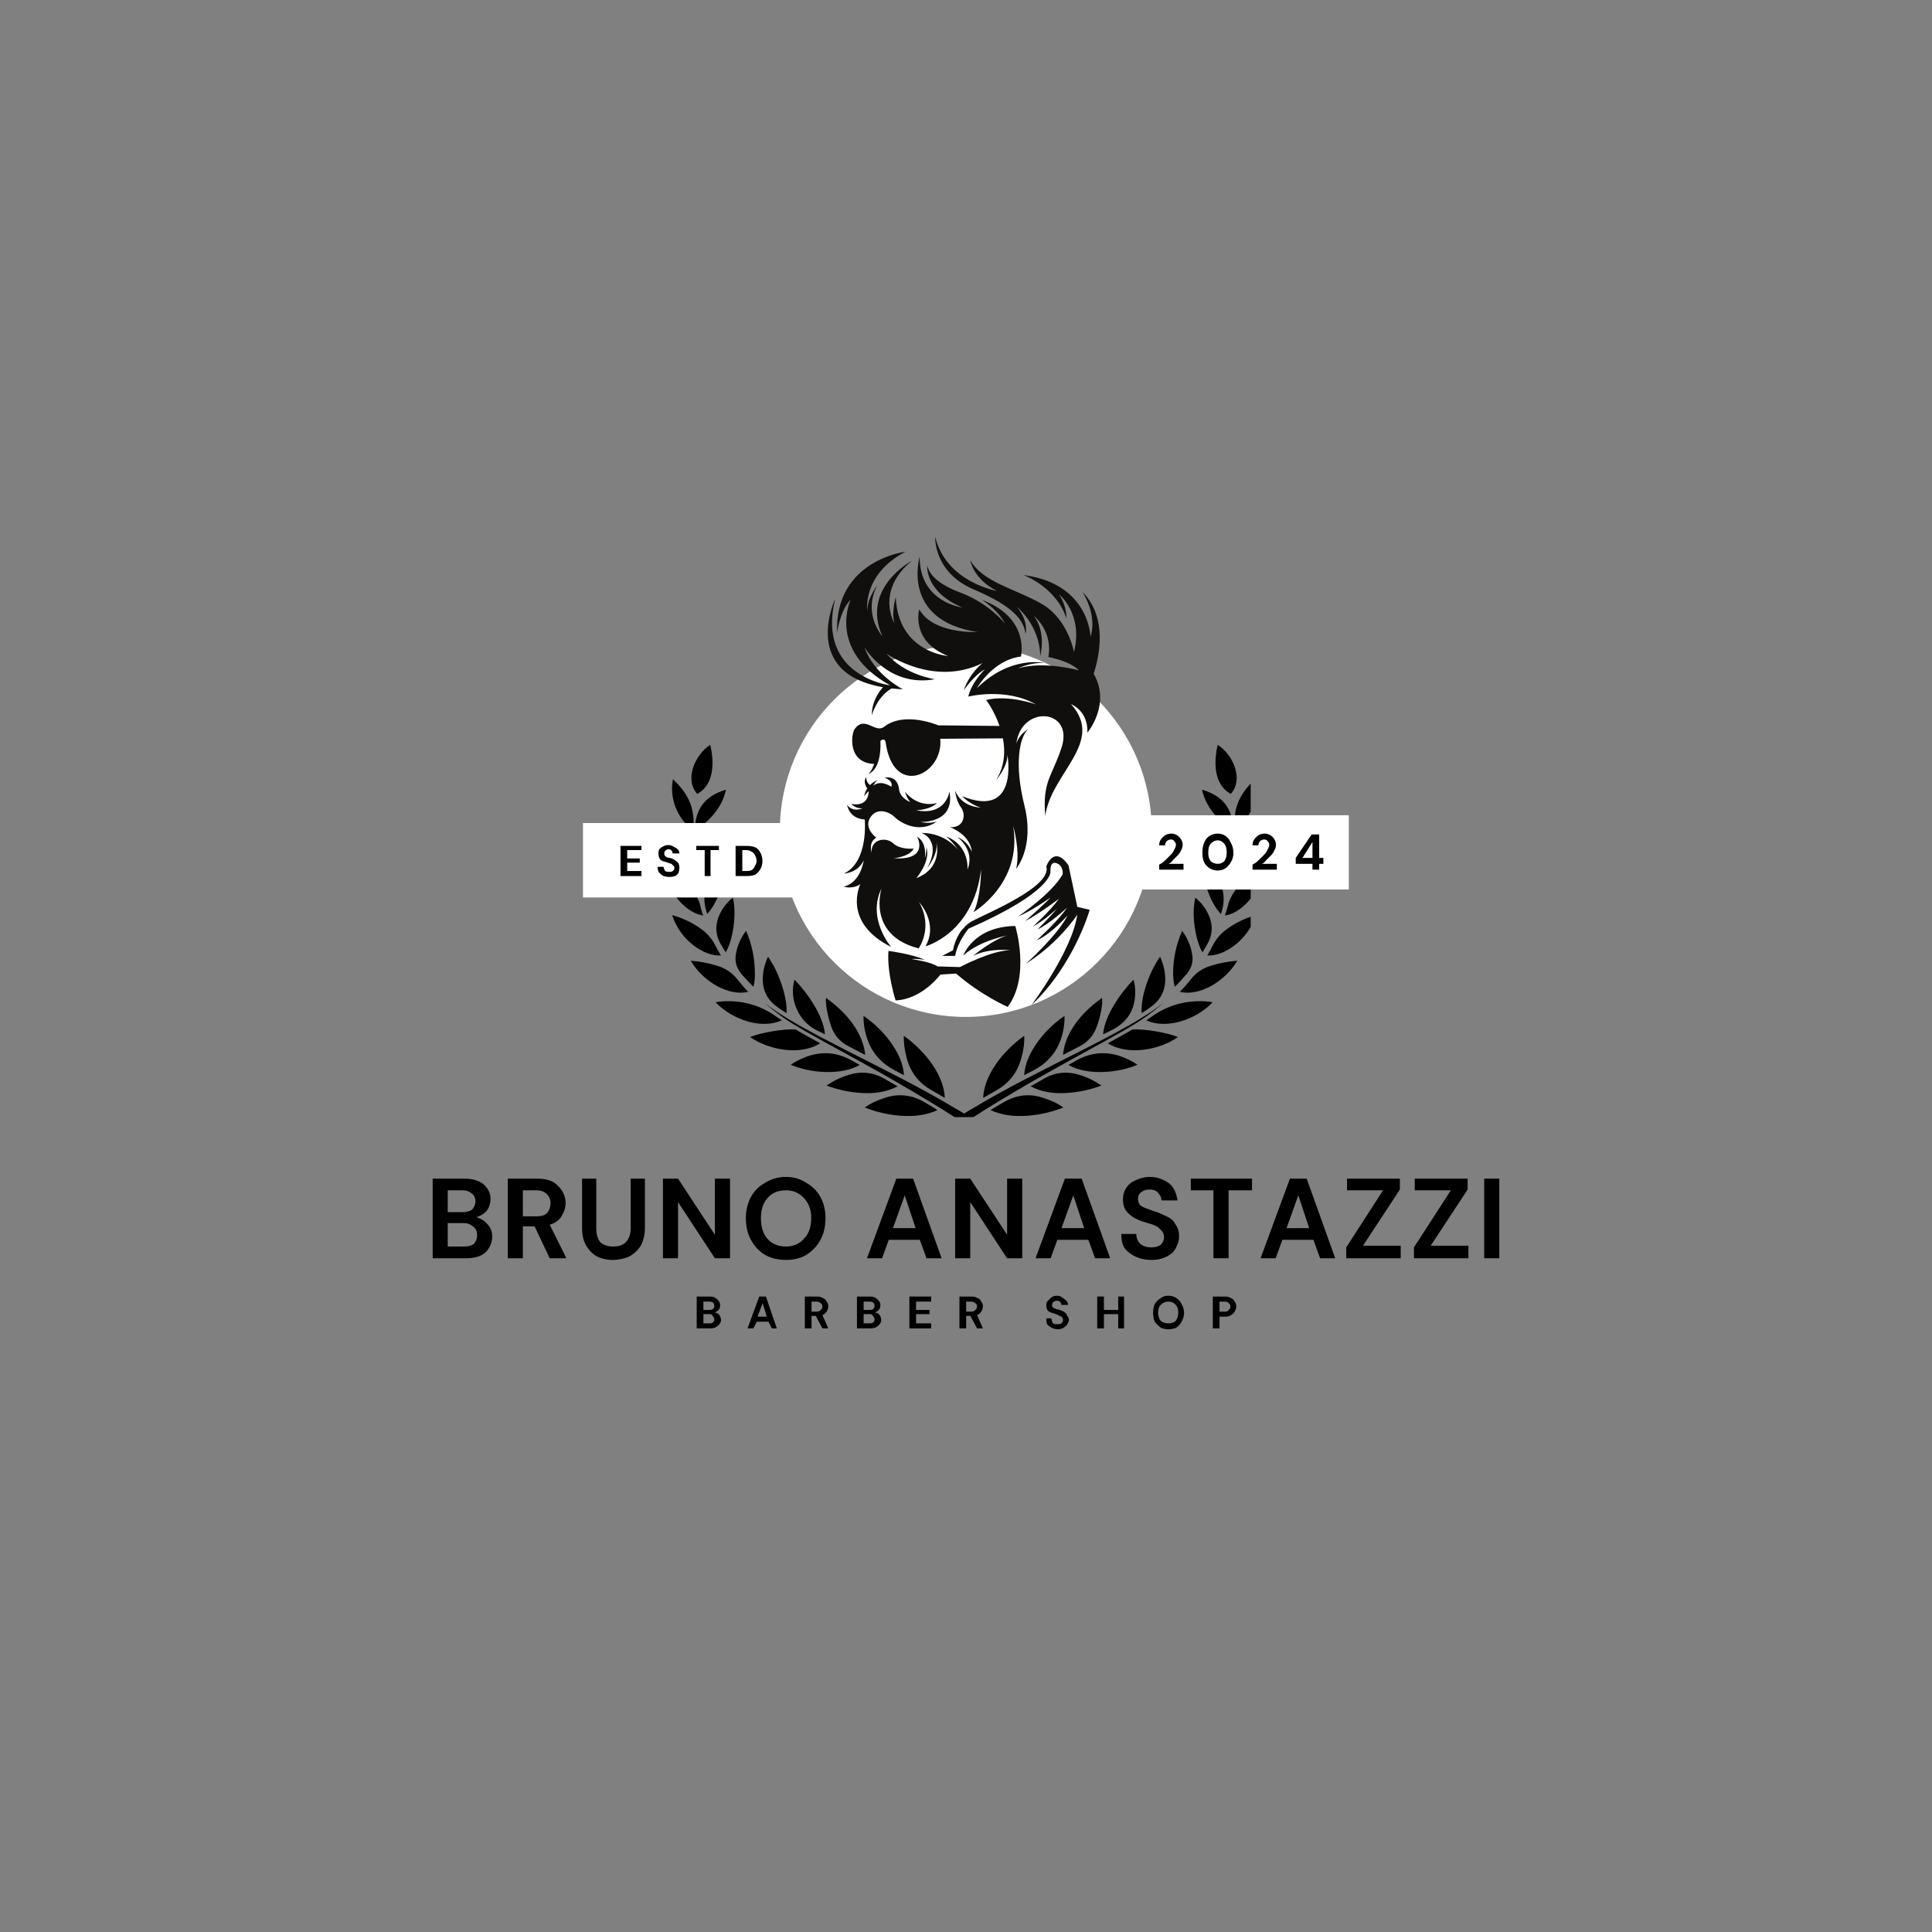 <svg xmlns="http://www.w3.org/2000/svg" xmlns:xlink="http://www.w3.org/1999/xlink" width="48" zoomAndPan="magnify" viewBox="0 0 36 36" height="48" preserveAspectRatio="xMidYMid meet" version="1.0"><rect x="0" y="0" width="36" height="36" fill="#808080" stroke="none"/><defs><g/><clipPath id="e2bee42961"><path d="M 16 12.789 L 18 12.789 L 18 14 L 16 14 Z M 16 12.789 " clip-rule="nonzero"/></clipPath><clipPath id="79dbe19c0f"><path d="M 17 12.789 L 18 12.789 L 18 14 L 17 14 Z M 17 12.789 " clip-rule="nonzero"/></clipPath><clipPath id="44e106d5d1"><path d="M 18 12.789 L 19 12.789 L 19 14 L 18 14 Z M 18 12.789 " clip-rule="nonzero"/></clipPath><clipPath id="41fd29b409"><path d="M 16 18 L 17 18 L 17 20.816 L 16 20.816 Z M 16 18 " clip-rule="nonzero"/></clipPath><clipPath id="1a6f849b8f"><path d="M 19 18 L 20 18 L 20 20.816 L 19 20.816 Z M 19 18 " clip-rule="nonzero"/></clipPath><clipPath id="297c2d03b8"><path d="M 15 19 L 17 19 L 17 20.816 L 15 20.816 Z M 15 19 " clip-rule="nonzero"/></clipPath><clipPath id="43675eaeac"><path d="M 19 19 L 21 19 L 21 20.816 L 19 20.816 Z M 19 19 " clip-rule="nonzero"/></clipPath><clipPath id="d3e1a08faf"><path d="M 12.391 17 L 14 17 L 14 19 L 12.391 19 Z M 12.391 17 " clip-rule="nonzero"/></clipPath><clipPath id="b7faad10ba"><path d="M 21 17 L 23.305 17 L 23.305 19 L 21 19 Z M 21 17 " clip-rule="nonzero"/></clipPath><clipPath id="a70c4d52e2"><path d="M 12.391 17 L 14 17 L 14 18 L 12.391 18 Z M 12.391 17 " clip-rule="nonzero"/></clipPath><clipPath id="5b4fa0bf20"><path d="M 22 17 L 23.305 17 L 23.305 18 L 22 18 Z M 22 17 " clip-rule="nonzero"/></clipPath><clipPath id="ee593ec685"><path d="M 12.391 16 L 14 16 L 14 18 L 12.391 18 Z M 12.391 16 " clip-rule="nonzero"/></clipPath><clipPath id="9d14cf66d1"><path d="M 22 16 L 23.305 16 L 23.305 18 L 22 18 Z M 22 16 " clip-rule="nonzero"/></clipPath><clipPath id="6e8f9222a2"><path d="M 12.391 15 L 13 15 L 13 17 L 12.391 17 Z M 12.391 15 " clip-rule="nonzero"/></clipPath><clipPath id="4123b7cddd"><path d="M 22 15 L 23.305 15 L 23.305 17 L 22 17 Z M 22 15 " clip-rule="nonzero"/></clipPath><clipPath id="5c2ad3d521"><path d="M 12.391 15 L 14 15 L 14 17 L 12.391 17 Z M 12.391 15 " clip-rule="nonzero"/></clipPath><clipPath id="e508407e92"><path d="M 12.391 14 L 14 14 L 14 16 L 12.391 16 Z M 12.391 14 " clip-rule="nonzero"/></clipPath><clipPath id="53c0f3e951"><path d="M 12.391 14 L 13 14 L 13 16 L 12.391 16 Z M 12.391 14 " clip-rule="nonzero"/></clipPath><clipPath id="92df9f5962"><path d="M 23 14 L 23.305 14 L 23.305 16 L 23 16 Z M 23 14 " clip-rule="nonzero"/></clipPath><clipPath id="ff2b083017"><path d="M 12.391 13 L 14 13 L 14 15 L 12.391 15 Z M 12.391 13 " clip-rule="nonzero"/></clipPath><clipPath id="081eecc630"><path d="M 22 13 L 23.305 13 L 23.305 15 L 22 15 Z M 22 13 " clip-rule="nonzero"/></clipPath><clipPath id="54373cfea7"><path d="M 16 19 L 18 19 L 18 20.816 L 16 20.816 Z M 16 19 " clip-rule="nonzero"/></clipPath><clipPath id="9f8bd2b6df"><path d="M 18 19 L 20 19 L 20 20.816 L 18 20.816 Z M 18 19 " clip-rule="nonzero"/></clipPath><clipPath id="8626b67b35"><path d="M 16 20 L 18 20 L 18 20.816 L 16 20.816 Z M 16 20 " clip-rule="nonzero"/></clipPath><clipPath id="7881608e22"><path d="M 18 20 L 20 20 L 20 20.816 L 18 20.816 Z M 18 20 " clip-rule="nonzero"/></clipPath><clipPath id="0c4fbfd5da"><path d="M 14 18 L 22 18 L 22 20.816 L 14 20.816 Z M 14 18 " clip-rule="nonzero"/></clipPath><clipPath id="935a957d3b"><path d="M 14.531 12.02 L 21.461 12.02 L 21.461 18.949 L 14.531 18.949 Z M 14.531 12.02 " clip-rule="nonzero"/></clipPath><clipPath id="c87532da8a"><path d="M 17.996 12.02 C 16.082 12.02 14.531 13.57 14.531 15.484 C 14.531 17.398 16.082 18.949 17.996 18.949 C 19.91 18.949 21.461 17.398 21.461 15.484 C 21.461 13.57 19.91 12.02 17.996 12.02 Z M 17.996 12.02 " clip-rule="nonzero"/></clipPath><clipPath id="5e3523b8ef"><path d="M 10.863 15.336 L 14.887 15.336 L 14.887 16.723 L 10.863 16.723 Z M 10.863 15.336 " clip-rule="nonzero"/></clipPath><clipPath id="c75496ce8d"><path d="M 21.113 15.191 L 25.137 15.191 L 25.137 16.574 L 21.113 16.574 Z M 21.113 15.191 " clip-rule="nonzero"/></clipPath><clipPath id="e54bd71a98"><path d="M 15 10 L 20.727 10 L 20.727 18 L 15 18 Z M 15 10 " clip-rule="nonzero"/></clipPath><clipPath id="b99e1013f8"><path d="M 16 15 L 20.727 15 L 20.727 18.754 L 16 18.754 Z M 16 15 " clip-rule="nonzero"/></clipPath></defs><path fill="#000000" d="M 19.371 18.43 C 19.289 18.41 19.211 18.379 19.137 18.34 L 19.039 18.367 C 19.121 18.418 19.211 18.457 19.301 18.488 C 19.398 18.516 19.457 18.504 19.457 18.477 C 19.457 18.445 19.449 18.438 19.371 18.43 Z M 19.371 18.43 " fill-opacity="1" fill-rule="nonzero"/><path fill="#000000" d="M 19.191 18.203 C 19.184 18.148 19.148 18.125 19.094 18.133 C 19.094 18.133 18.387 18.195 17.926 18.227 C 17.465 18.254 16.559 18.121 16.559 18.121 C 16.363 18.086 16.332 18.188 16.332 18.188 C 16.273 18.344 16.41 18.375 16.41 18.375 C 16.738 18.48 17.148 18.504 17.789 18.504 C 18.43 18.5 19.109 18.309 19.109 18.309 C 19.109 18.309 19.203 18.289 19.191 18.203 Z M 16.5 18.312 C 16.465 18.312 16.445 18.293 16.445 18.254 C 16.445 18.219 16.465 18.199 16.5 18.199 C 16.539 18.199 16.559 18.219 16.559 18.254 C 16.559 18.293 16.539 18.312 16.5 18.312 Z M 18.973 18.273 C 18.945 18.273 18.93 18.258 18.93 18.23 C 18.93 18.203 18.945 18.191 18.973 18.191 C 19 18.191 19.012 18.203 19.012 18.23 C 19.012 18.258 19 18.273 18.973 18.273 Z M 18.973 18.273 " fill-opacity="1" fill-rule="nonzero"/><path fill="#000000" d="M 16.898 17.359 L 17.973 17.941 C 18.027 17.969 18.078 17.973 18.137 17.953 L 18.227 17.922 C 18.25 17.914 18.273 17.914 18.293 17.926 L 18.676 18.145 L 18.93 18.125 L 17.051 17.074 C 17.031 17.066 17.016 17.066 17.008 17.086 L 16.879 17.273 C 16.867 17.289 16.867 17.305 16.871 17.32 C 16.875 17.34 16.883 17.352 16.898 17.359 Z M 17.027 17.125 C 17.031 17.113 17.039 17.113 17.051 17.117 L 18.195 17.746 L 18.086 17.91 L 18.152 17.762 L 17.047 17.152 L 16.957 17.234 Z M 17.027 17.125 " fill-opacity="1" fill-rule="nonzero"/><path fill="#000000" d="M 16.242 13.195 L 16.285 13.332 L 16.43 13.332 L 16.312 13.414 L 16.359 13.551 L 16.242 13.469 L 16.125 13.551 L 16.172 13.414 L 16.055 13.332 L 16.199 13.332 Z M 16.242 13.195 " fill-opacity="1" fill-rule="nonzero"/><g clip-path="url(#e2bee42961)"><path fill="#000000" d="M 17.016 12.945 L 17.062 13.082 L 17.203 13.082 L 17.09 13.164 L 17.133 13.301 L 17.016 13.215 L 16.902 13.301 L 16.945 13.164 L 16.828 13.082 L 16.973 13.082 Z M 17.016 12.945 " fill-opacity="1" fill-rule="nonzero"/></g><g clip-path="url(#79dbe19c0f)"><path fill="#000000" d="M 17.793 12.789 L 17.836 12.926 L 17.977 12.926 L 17.863 13.008 L 17.906 13.145 L 17.793 13.059 L 17.676 13.145 L 17.719 13.008 L 17.605 12.926 L 17.746 12.926 Z M 17.793 12.789 " fill-opacity="1" fill-rule="nonzero"/></g><g clip-path="url(#44e106d5d1)"><path fill="#000000" d="M 18.566 12.945 L 18.609 13.082 L 18.754 13.082 L 18.637 13.164 L 18.68 13.301 L 18.566 13.215 L 18.449 13.301 L 18.492 13.164 L 18.379 13.082 L 18.52 13.082 Z M 18.566 12.945 " fill-opacity="1" fill-rule="nonzero"/></g><path fill="#000000" d="M 19.34 13.195 L 19.383 13.332 L 19.527 13.332 L 19.41 13.414 L 19.457 13.551 L 19.34 13.469 L 19.223 13.551 L 19.27 13.414 L 19.152 13.332 L 19.297 13.332 Z M 19.34 13.195 " fill-opacity="1" fill-rule="nonzero"/><g clip-path="url(#41fd29b409)"><path fill="#000000" d="M 16.66 19.938 L 16.844 20.035 C 16.836 19.922 16.809 19.816 16.766 19.715 C 16.637 19.418 16.379 19.125 16.09 18.93 C 16.09 19.027 16.098 19.121 16.121 19.215 C 16.188 19.539 16.367 19.781 16.66 19.938 Z M 16.66 19.938 " fill-opacity="1" fill-rule="nonzero"/></g><g clip-path="url(#1a6f849b8f)"><path fill="#000000" d="M 19.27 19.938 L 19.082 20.035 C 19.094 19.926 19.117 19.816 19.164 19.715 C 19.289 19.418 19.547 19.125 19.836 18.93 C 19.84 19.027 19.828 19.121 19.809 19.215 C 19.742 19.539 19.562 19.781 19.27 19.938 Z M 19.27 19.938 " fill-opacity="1" fill-rule="nonzero"/></g><g clip-path="url(#297c2d03b8)"><path fill="#000000" d="M 16.414 20.348 C 16.523 20.328 16.629 20.293 16.727 20.242 C 16.547 20.141 16.52 20.125 16.469 20.094 C 16.258 19.977 16.035 19.957 15.809 20.031 C 15.664 20.074 15.527 20.141 15.402 20.227 C 15.617 20.309 15.84 20.355 16.07 20.367 C 16.184 20.375 16.301 20.367 16.414 20.348 Z M 16.414 20.348 " fill-opacity="1" fill-rule="nonzero"/></g><g clip-path="url(#43675eaeac)"><path fill="#000000" d="M 19.512 20.348 C 19.402 20.328 19.301 20.293 19.203 20.242 C 19.383 20.141 19.41 20.125 19.461 20.094 C 19.672 19.977 19.891 19.957 20.121 20.031 C 20.266 20.074 20.398 20.141 20.523 20.227 C 20.309 20.309 20.086 20.355 19.859 20.367 C 19.742 20.375 19.625 20.367 19.512 20.348 Z M 19.512 20.348 " fill-opacity="1" fill-rule="nonzero"/></g><path fill="#000000" d="M 16.02 19.844 L 15.867 19.758 C 15.57 19.594 15.27 19.582 14.957 19.719 C 14.879 19.75 14.805 19.793 14.734 19.84 C 15.074 19.988 15.652 20.051 16.02 19.844 Z M 16.02 19.844 " fill-opacity="1" fill-rule="nonzero"/><path fill="#000000" d="M 19.91 19.844 L 20.059 19.758 C 20.355 19.594 20.66 19.582 20.973 19.719 C 21.051 19.75 21.125 19.793 21.195 19.84 C 20.852 19.988 20.273 20.051 19.91 19.844 Z M 19.91 19.844 " fill-opacity="1" fill-rule="nonzero"/><path fill="#000000" d="M 15.812 19.496 L 16.121 19.656 C 16.098 19.363 15.898 18.953 15.391 18.594 C 15.379 18.711 15.422 18.938 15.492 19.137 C 15.551 19.297 15.656 19.418 15.812 19.496 Z M 15.812 19.496 " fill-opacity="1" fill-rule="nonzero"/><path fill="#000000" d="M 20.117 19.496 L 19.809 19.656 C 19.828 19.363 20.027 18.953 20.535 18.594 C 20.551 18.711 20.508 18.938 20.434 19.137 C 20.375 19.297 20.27 19.418 20.117 19.496 Z M 20.117 19.496 " fill-opacity="1" fill-rule="nonzero"/><path fill="#000000" d="M 15.211 19.195 L 15.371 19.273 C 15.348 18.934 15.047 18.504 14.805 18.254 C 14.754 18.438 14.766 18.621 14.844 18.797 C 14.918 18.973 15.043 19.105 15.211 19.195 Z M 15.211 19.195 " fill-opacity="1" fill-rule="nonzero"/><path fill="#000000" d="M 20.715 19.195 L 20.555 19.273 C 20.578 18.934 20.879 18.504 21.121 18.254 C 21.141 18.324 21.152 18.395 21.152 18.465 C 21.16 18.801 21.016 19.043 20.715 19.195 Z M 20.715 19.195 " fill-opacity="1" fill-rule="nonzero"/><path fill="#000000" d="M 15.285 19.441 C 15.082 19.328 14.965 19.266 14.828 19.184 C 14.613 19.164 14.156 19.246 13.977 19.324 C 14.305 19.551 14.883 19.684 15.285 19.441 Z M 15.285 19.441 " fill-opacity="1" fill-rule="nonzero"/><path fill="#000000" d="M 20.641 19.441 C 20.844 19.328 20.961 19.266 21.098 19.184 C 21.312 19.164 21.77 19.246 21.949 19.324 C 21.625 19.551 21.043 19.684 20.641 19.441 Z M 20.641 19.441 " fill-opacity="1" fill-rule="nonzero"/><path fill="#000000" d="M 14.477 18.758 C 14.527 18.797 14.59 18.836 14.656 18.879 C 14.672 18.625 14.562 18.293 14.449 18.062 C 14.438 18.039 14.43 18.02 14.418 18 C 14.406 17.98 14.395 17.961 14.383 17.941 C 14.371 17.922 14.359 17.902 14.348 17.883 C 14.336 17.867 14.324 17.848 14.312 17.828 C 14.285 17.879 14.266 17.934 14.25 17.988 C 14.23 18.055 14.219 18.125 14.215 18.195 C 14.199 18.43 14.285 18.621 14.477 18.758 Z M 14.477 18.758 " fill-opacity="1" fill-rule="nonzero"/><path fill="#000000" d="M 21.449 18.758 C 21.398 18.797 21.34 18.836 21.273 18.879 C 21.254 18.625 21.363 18.293 21.477 18.062 C 21.488 18.039 21.5 18.02 21.512 18 C 21.523 17.98 21.531 17.961 21.543 17.941 C 21.555 17.922 21.566 17.902 21.578 17.883 C 21.59 17.867 21.602 17.848 21.617 17.828 C 21.641 17.879 21.66 17.934 21.676 17.988 C 21.695 18.055 21.707 18.125 21.711 18.195 C 21.727 18.43 21.641 18.621 21.449 18.758 Z M 21.449 18.758 " fill-opacity="1" fill-rule="nonzero"/><path fill="#000000" d="M 14.566 19.012 C 14.539 18.992 14.512 18.973 14.484 18.957 C 14.176 18.73 13.832 18.633 13.449 18.66 C 13.41 18.664 13.371 18.668 13.332 18.676 C 13.676 19.027 14.215 19.176 14.566 19.012 Z M 14.566 19.012 " fill-opacity="1" fill-rule="nonzero"/><path fill="#000000" d="M 21.359 19.012 L 21.441 18.957 C 21.75 18.73 22.098 18.633 22.477 18.66 C 22.516 18.664 22.559 18.668 22.598 18.676 C 22.254 19.027 21.711 19.176 21.359 19.012 Z M 21.359 19.012 " fill-opacity="1" fill-rule="nonzero"/><path fill="#000000" d="M 13.809 18.141 L 13.836 18.172 C 13.867 18.207 13.961 18.312 14.039 18.387 C 14.059 18.305 14.07 18.223 14.066 18.137 C 14.066 17.863 14.012 17.598 13.902 17.344 C 13.801 17.477 13.738 17.621 13.711 17.785 C 13.691 17.918 13.723 18.035 13.809 18.137 Z M 13.809 18.141 " fill-opacity="1" fill-rule="nonzero"/><path fill="#000000" d="M 22.121 18.141 L 22.09 18.172 C 22.062 18.207 21.969 18.312 21.891 18.387 C 21.867 18.305 21.859 18.223 21.859 18.137 C 21.859 17.863 21.918 17.598 22.027 17.344 C 22.125 17.477 22.191 17.625 22.215 17.789 C 22.238 17.918 22.203 18.035 22.121 18.137 Z M 22.121 18.141 " fill-opacity="1" fill-rule="nonzero"/><g clip-path="url(#d3e1a08faf)"><path fill="#000000" d="M 13.941 18.48 C 13.883 18.422 13.809 18.336 13.734 18.242 C 13.637 18.121 13.512 18.039 13.363 17.996 C 13.203 17.945 13.039 17.914 12.871 17.902 C 13.109 18.305 13.594 18.57 13.941 18.48 Z M 13.941 18.48 " fill-opacity="1" fill-rule="nonzero"/></g><g clip-path="url(#b7faad10ba)"><path fill="#000000" d="M 21.984 18.48 C 22.043 18.422 22.121 18.336 22.195 18.242 C 22.289 18.121 22.414 18.039 22.562 17.996 C 22.723 17.945 22.887 17.914 23.055 17.902 C 22.816 18.305 22.332 18.57 21.984 18.48 Z M 21.984 18.48 " fill-opacity="1" fill-rule="nonzero"/></g><path fill="#000000" d="M 13.426 17.586 C 13.461 17.645 13.492 17.699 13.523 17.746 C 13.652 17.527 13.734 17.051 13.656 16.727 C 13.535 16.824 13.445 16.945 13.387 17.09 C 13.324 17.262 13.336 17.426 13.426 17.586 Z M 13.426 17.586 " fill-opacity="1" fill-rule="nonzero"/><path fill="#000000" d="M 22.5 17.586 C 22.469 17.645 22.434 17.699 22.406 17.746 C 22.277 17.527 22.195 17.051 22.273 16.727 C 22.395 16.824 22.48 16.945 22.539 17.09 C 22.602 17.262 22.59 17.426 22.5 17.586 Z M 22.5 17.586 " fill-opacity="1" fill-rule="nonzero"/><g clip-path="url(#a70c4d52e2)"><path fill="#000000" d="M 13.324 17.609 C 13.27 17.5 13.188 17.406 13.09 17.328 C 12.918 17.199 12.727 17.109 12.523 17.051 C 12.684 17.535 13.121 17.82 13.434 17.805 C 13.379 17.711 13.348 17.656 13.324 17.609 Z M 13.324 17.609 " fill-opacity="1" fill-rule="nonzero"/></g><g clip-path="url(#5b4fa0bf20)"><path fill="#000000" d="M 22.602 17.609 C 22.66 17.5 22.738 17.406 22.84 17.328 C 23.012 17.199 23.199 17.109 23.406 17.051 C 23.242 17.535 22.805 17.82 22.496 17.805 C 22.551 17.711 22.578 17.656 22.602 17.609 Z M 22.602 17.609 " fill-opacity="1" fill-rule="nonzero"/></g><path fill="#000000" d="M 13.176 17.031 C 13.355 16.848 13.527 16.418 13.504 16.082 C 13.348 16.18 13.238 16.312 13.176 16.484 C 13.109 16.66 13.109 16.832 13.172 17.008 C 13.172 17.016 13.176 17.023 13.176 17.031 Z M 13.176 17.031 " fill-opacity="1" fill-rule="nonzero"/><path fill="#000000" d="M 22.75 17.031 C 22.57 16.848 22.398 16.418 22.422 16.082 C 22.578 16.18 22.691 16.312 22.754 16.484 C 22.816 16.66 22.816 16.832 22.758 17.008 C 22.754 17.016 22.754 17.023 22.75 17.031 Z M 22.75 17.031 " fill-opacity="1" fill-rule="nonzero"/><g clip-path="url(#ee593ec685)"><path fill="#000000" d="M 13.102 17.059 C 13.082 17.004 13.062 16.938 13.051 16.879 C 13.027 16.793 12.992 16.711 12.941 16.637 C 12.863 16.523 12.758 16.414 12.543 16.277 C 12.492 16.246 12.441 16.215 12.391 16.191 C 12.402 16.309 12.438 16.418 12.488 16.527 C 12.594 16.766 12.844 17.023 13.102 17.059 Z M 13.102 17.059 " fill-opacity="1" fill-rule="nonzero"/></g><g clip-path="url(#9d14cf66d1)"><path fill="#000000" d="M 22.824 17.059 C 22.844 17.004 22.863 16.938 22.879 16.879 C 22.898 16.793 22.938 16.711 22.984 16.637 C 23.062 16.523 23.168 16.414 23.387 16.277 C 23.434 16.246 23.484 16.219 23.535 16.191 C 23.523 16.309 23.488 16.422 23.438 16.527 C 23.332 16.766 23.082 17.023 22.824 17.059 Z M 22.824 17.059 " fill-opacity="1" fill-rule="nonzero"/></g><g clip-path="url(#6e8f9222a2)"><path fill="#000000" d="M 12.938 16.266 C 12.91 16.023 12.91 15.699 12.406 15.344 C 12.383 15.809 12.695 16.188 12.938 16.266 Z M 12.938 16.266 " fill-opacity="1" fill-rule="nonzero"/></g><g clip-path="url(#4123b7cddd)"><path fill="#000000" d="M 22.992 16.266 C 23.02 16.023 23.02 15.699 23.523 15.344 C 23.543 15.809 23.234 16.188 22.992 16.266 Z M 22.992 16.266 " fill-opacity="1" fill-rule="nonzero"/></g><g clip-path="url(#5c2ad3d521)"><path fill="#000000" d="M 13.457 15.41 C 13.297 15.48 13.172 15.594 13.086 15.746 C 12.996 15.898 12.965 16.066 12.988 16.238 C 12.988 16.246 12.988 16.25 12.988 16.254 C 13.195 16.121 13.441 15.738 13.465 15.402 Z M 13.457 15.41 " fill-opacity="1" fill-rule="nonzero"/></g><path fill="#000000" d="M 22.469 15.41 C 22.633 15.48 22.754 15.594 22.844 15.746 C 22.93 15.898 22.961 16.066 22.938 16.238 C 22.938 16.246 22.938 16.25 22.938 16.254 C 22.73 16.121 22.488 15.738 22.461 15.402 Z M 22.469 15.41 " fill-opacity="1" fill-rule="nonzero"/><g clip-path="url(#e508407e92)"><path fill="#000000" d="M 12.949 15.453 C 13.117 15.391 13.453 15.094 13.527 14.715 C 13.105 14.84 12.957 15.105 12.949 15.453 Z M 12.949 15.453 " fill-opacity="1" fill-rule="nonzero"/></g><path fill="#000000" d="M 22.977 15.453 C 22.812 15.391 22.477 15.094 22.398 14.715 C 22.824 14.84 22.969 15.105 22.977 15.453 Z M 22.977 15.453 " fill-opacity="1" fill-rule="nonzero"/><g clip-path="url(#53c0f3e951)"><path fill="#000000" d="M 12.922 15.453 C 12.941 15.113 12.879 14.836 12.539 14.52 C 12.453 14.961 12.715 15.359 12.922 15.453 Z M 12.922 15.453 " fill-opacity="1" fill-rule="nonzero"/></g><g clip-path="url(#92df9f5962)"><path fill="#000000" d="M 23.008 15.453 C 22.984 15.113 23.047 14.836 23.387 14.52 C 23.477 14.961 23.211 15.359 23.008 15.453 Z M 23.008 15.453 " fill-opacity="1" fill-rule="nonzero"/></g><g clip-path="url(#ff2b083017)"><path fill="#000000" d="M 13.234 13.879 C 12.938 14.074 12.754 14.531 12.992 14.793 C 13.301 14.629 13.316 14.219 13.234 13.879 Z M 13.234 13.879 " fill-opacity="1" fill-rule="nonzero"/></g><g clip-path="url(#081eecc630)"><path fill="#000000" d="M 22.691 13.879 C 22.992 14.078 23.172 14.531 22.934 14.793 C 22.625 14.629 22.609 14.219 22.691 13.879 Z M 22.691 13.879 " fill-opacity="1" fill-rule="nonzero"/></g><g clip-path="url(#54373cfea7)"><path fill="#000000" d="M 17.367 20.32 C 17.422 20.352 17.465 20.375 17.605 20.457 C 17.59 20.105 17.359 19.77 17.105 19.52 C 17.023 19.441 16.934 19.367 16.84 19.301 C 16.84 19.43 16.855 19.559 16.887 19.684 C 16.953 19.965 17.113 20.18 17.367 20.32 Z M 17.367 20.32 " fill-opacity="1" fill-rule="nonzero"/></g><g clip-path="url(#9f8bd2b6df)"><path fill="#000000" d="M 18.562 20.32 C 18.504 20.352 18.465 20.375 18.32 20.457 C 18.336 20.105 18.566 19.77 18.82 19.52 C 18.902 19.441 18.992 19.367 19.086 19.301 C 19.09 19.43 19.074 19.559 19.039 19.684 C 18.973 19.965 18.812 20.18 18.562 20.32 Z M 18.562 20.32 " fill-opacity="1" fill-rule="nonzero"/></g><g clip-path="url(#8626b67b35)"><path fill="#000000" d="M 17.242 20.547 C 16.992 20.395 16.727 20.367 16.453 20.469 C 16.332 20.508 16.219 20.562 16.113 20.637 C 16.5 20.789 17.062 20.879 17.469 20.684 C 17.336 20.602 17.293 20.574 17.242 20.547 Z M 17.242 20.547 " fill-opacity="1" fill-rule="nonzero"/></g><g clip-path="url(#7881608e22)"><path fill="#000000" d="M 18.688 20.547 C 18.938 20.395 19.199 20.367 19.473 20.469 C 19.598 20.508 19.711 20.562 19.816 20.637 C 19.43 20.789 18.863 20.879 18.457 20.684 C 18.594 20.602 18.637 20.574 18.688 20.547 Z M 18.688 20.547 " fill-opacity="1" fill-rule="nonzero"/></g><g clip-path="url(#0c4fbfd5da)"><path fill="#000000" d="M 17.965 20.75 L 17.855 20.684 L 17.766 20.633 C 16.543 19.898 14.898 19.219 14.234 18.676 C 14.73 19.113 15.047 19.227 16.492 20.039 C 16.766 20.195 17.406 20.57 17.703 20.762 L 17.82 20.836 C 17.195 21.219 17.098 21.332 16.879 21.77 C 17.227 21.473 17.586 21.195 17.961 20.934 C 18.336 21.195 18.699 21.473 19.043 21.77 C 18.828 21.332 18.73 21.219 18.105 20.836 C 18.145 20.812 18.184 20.785 18.223 20.762 C 18.516 20.57 19.16 20.191 19.434 20.039 C 20.875 19.227 21.195 19.113 21.691 18.676 C 21.027 19.223 19.383 19.898 18.16 20.633 L 18.07 20.684 Z M 17.965 20.75 " fill-opacity="1" fill-rule="nonzero"/></g><g clip-path="url(#935a957d3b)"><g clip-path="url(#c87532da8a)"><path fill="#ffffff" d="M 14.531 12.02 L 21.461 12.02 L 21.461 18.949 L 14.531 18.949 Z M 14.531 12.02 " fill-opacity="1" fill-rule="nonzero"/></g></g><g clip-path="url(#5e3523b8ef)"><path fill="#ffffff" d="M 10.863 15.336 L 14.887 15.336 L 14.887 16.723 L 10.863 16.723 Z M 10.863 15.336 " fill-opacity="1" fill-rule="nonzero"/></g><g clip-path="url(#c75496ce8d)"><path fill="#ffffff" d="M 21.113 15.191 L 25.133 15.191 L 25.133 16.574 L 21.113 16.574 Z M 21.113 15.191 " fill-opacity="1" fill-rule="nonzero"/></g><g fill="#000000" fill-opacity="1"><g transform="translate(7.921, 23.446)"><g><path d="M 0.141 0 L 0.141 -1.484 L 0.734 -1.484 C 0.891 -1.484 1.008 -1.445 1.094 -1.375 C 1.176 -1.301 1.219 -1.211 1.219 -1.109 C 1.219 -1.016 1.191 -0.938 1.141 -0.875 C 1.086 -0.82 1.023 -0.785 0.953 -0.766 C 1.035 -0.742 1.102 -0.703 1.156 -0.641 C 1.219 -0.578 1.25 -0.5 1.25 -0.406 C 1.25 -0.289 1.207 -0.191 1.125 -0.109 C 1.039 -0.035 0.922 0 0.766 0 Z M 0.422 -0.859 L 0.703 -0.859 C 0.773 -0.859 0.832 -0.875 0.875 -0.906 C 0.914 -0.945 0.938 -1 0.938 -1.062 C 0.938 -1.125 0.914 -1.172 0.875 -1.203 C 0.832 -1.242 0.773 -1.266 0.703 -1.266 L 0.422 -1.266 Z M 0.422 -0.219 L 0.719 -0.219 C 0.801 -0.219 0.863 -0.234 0.906 -0.266 C 0.945 -0.305 0.969 -0.363 0.969 -0.438 C 0.969 -0.508 0.941 -0.562 0.891 -0.594 C 0.848 -0.633 0.789 -0.656 0.719 -0.656 L 0.422 -0.656 Z M 0.422 -0.219 "/></g></g></g><g fill="#000000" fill-opacity="1"><g transform="translate(9.321, 23.446)"><g><path d="M 0.141 0 L 0.141 -1.484 L 0.688 -1.484 C 0.812 -1.484 0.91 -1.461 0.984 -1.422 C 1.055 -1.379 1.113 -1.32 1.156 -1.25 C 1.195 -1.188 1.219 -1.113 1.219 -1.031 C 1.219 -0.945 1.191 -0.863 1.141 -0.781 C 1.098 -0.707 1.023 -0.656 0.922 -0.625 L 1.234 0 L 0.922 0 L 0.641 -0.594 L 0.422 -0.594 L 0.422 0 Z M 0.422 -0.781 L 0.672 -0.781 C 0.766 -0.781 0.832 -0.801 0.875 -0.844 C 0.914 -0.895 0.938 -0.957 0.938 -1.031 C 0.938 -1.094 0.914 -1.145 0.875 -1.188 C 0.832 -1.238 0.766 -1.266 0.672 -1.266 L 0.422 -1.266 Z M 0.422 -0.781 "/></g></g></g><g fill="#000000" fill-opacity="1"><g transform="translate(10.705, 23.446)"><g><path d="M 0.719 0.031 C 0.602 0.031 0.504 0.008 0.422 -0.031 C 0.336 -0.082 0.27 -0.148 0.219 -0.234 C 0.164 -0.328 0.141 -0.438 0.141 -0.562 L 0.141 -1.484 L 0.406 -1.484 L 0.406 -0.562 C 0.406 -0.445 0.43 -0.359 0.484 -0.297 C 0.547 -0.242 0.625 -0.219 0.719 -0.219 C 0.82 -0.219 0.898 -0.242 0.953 -0.297 C 1.016 -0.359 1.047 -0.445 1.047 -0.562 L 1.047 -1.484 L 1.312 -1.484 L 1.312 -0.562 C 1.312 -0.438 1.285 -0.328 1.234 -0.234 C 1.18 -0.148 1.109 -0.082 1.016 -0.031 C 0.922 0.008 0.82 0.031 0.719 0.031 Z M 0.719 0.031 "/></g></g></g><g fill="#000000" fill-opacity="1"><g transform="translate(12.212, 23.446)"><g><path d="M 0.141 0 L 0.141 -1.484 L 0.422 -1.484 L 1.109 -0.438 L 1.109 -1.484 L 1.391 -1.484 L 1.391 0 L 1.109 0 L 0.422 -1.047 L 0.422 0 Z M 0.141 0 "/></g></g></g><g fill="#000000" fill-opacity="1"><g transform="translate(13.804, 23.446)"><g><path d="M 0.844 0.031 C 0.695 0.031 0.566 0 0.453 -0.062 C 0.336 -0.133 0.25 -0.227 0.188 -0.344 C 0.125 -0.457 0.094 -0.594 0.094 -0.75 C 0.094 -0.895 0.125 -1.023 0.188 -1.141 C 0.25 -1.254 0.336 -1.344 0.453 -1.406 C 0.566 -1.477 0.695 -1.516 0.844 -1.516 C 0.988 -1.516 1.113 -1.477 1.219 -1.406 C 1.332 -1.344 1.422 -1.254 1.484 -1.141 C 1.547 -1.023 1.578 -0.895 1.578 -0.75 C 1.578 -0.594 1.547 -0.457 1.484 -0.344 C 1.422 -0.227 1.332 -0.133 1.219 -0.062 C 1.113 0 0.988 0.031 0.844 0.031 Z M 0.844 -0.219 C 0.977 -0.219 1.086 -0.266 1.172 -0.359 C 1.266 -0.453 1.312 -0.582 1.312 -0.75 C 1.312 -0.906 1.266 -1.031 1.172 -1.125 C 1.086 -1.219 0.977 -1.266 0.844 -1.266 C 0.695 -1.266 0.582 -1.219 0.5 -1.125 C 0.414 -1.031 0.375 -0.906 0.375 -0.75 C 0.375 -0.582 0.414 -0.453 0.5 -0.359 C 0.582 -0.266 0.695 -0.219 0.844 -0.219 Z M 0.844 -0.219 "/></g></g></g><g fill="#000000" fill-opacity="1"><g transform="translate(15.545, 23.446)"><g/></g></g><g fill="#000000" fill-opacity="1"><g transform="translate(16.108, 23.446)"><g><path d="M 0.047 0 L 0.594 -1.484 L 0.906 -1.484 L 1.438 0 L 1.156 0 L 1.031 -0.344 L 0.453 -0.344 L 0.328 0 Z M 0.531 -0.562 L 0.953 -0.562 L 0.75 -1.172 Z M 0.531 -0.562 "/></g></g></g><g fill="#000000" fill-opacity="1"><g transform="translate(17.657, 23.446)"><g><path d="M 0.141 0 L 0.141 -1.484 L 0.422 -1.484 L 1.109 -0.438 L 1.109 -1.484 L 1.391 -1.484 L 1.391 0 L 1.109 0 L 0.422 -1.047 L 0.422 0 Z M 0.141 0 "/></g></g></g><g fill="#000000" fill-opacity="1"><g transform="translate(19.249, 23.446)"><g><path d="M 0.047 0 L 0.594 -1.484 L 0.906 -1.484 L 1.438 0 L 1.156 0 L 1.031 -0.344 L 0.453 -0.344 L 0.328 0 Z M 0.531 -0.562 L 0.953 -0.562 L 0.75 -1.172 Z M 0.531 -0.562 "/></g></g></g><g fill="#000000" fill-opacity="1"><g transform="translate(20.799, 23.446)"><g><path d="M 0.656 0.031 C 0.539 0.031 0.441 0.008 0.359 -0.031 C 0.273 -0.07 0.207 -0.125 0.156 -0.188 C 0.113 -0.258 0.094 -0.348 0.094 -0.453 L 0.375 -0.453 C 0.375 -0.379 0.398 -0.316 0.453 -0.266 C 0.504 -0.223 0.57 -0.203 0.656 -0.203 C 0.727 -0.203 0.785 -0.219 0.828 -0.25 C 0.867 -0.289 0.891 -0.336 0.891 -0.391 C 0.891 -0.453 0.867 -0.5 0.828 -0.531 C 0.797 -0.57 0.75 -0.602 0.688 -0.625 C 0.625 -0.645 0.555 -0.664 0.484 -0.688 C 0.367 -0.727 0.281 -0.781 0.219 -0.844 C 0.156 -0.906 0.125 -0.988 0.125 -1.094 C 0.125 -1.176 0.145 -1.25 0.188 -1.312 C 0.227 -1.375 0.285 -1.422 0.359 -1.453 C 0.441 -1.492 0.531 -1.516 0.625 -1.516 C 0.727 -1.516 0.816 -1.492 0.891 -1.453 C 0.961 -1.422 1.02 -1.375 1.062 -1.312 C 1.102 -1.25 1.129 -1.172 1.141 -1.078 L 0.844 -1.078 C 0.844 -1.129 0.82 -1.176 0.781 -1.219 C 0.75 -1.258 0.695 -1.281 0.625 -1.281 C 0.562 -1.281 0.508 -1.266 0.469 -1.234 C 0.426 -1.203 0.406 -1.16 0.406 -1.109 C 0.406 -1.055 0.422 -1.016 0.453 -0.984 C 0.484 -0.961 0.523 -0.941 0.578 -0.922 C 0.641 -0.898 0.703 -0.879 0.766 -0.859 C 0.836 -0.828 0.906 -0.797 0.969 -0.766 C 1.031 -0.734 1.078 -0.688 1.109 -0.625 C 1.148 -0.57 1.172 -0.5 1.172 -0.406 C 1.172 -0.332 1.148 -0.258 1.109 -0.188 C 1.078 -0.125 1.02 -0.07 0.938 -0.031 C 0.863 0.008 0.77 0.031 0.656 0.031 Z M 0.656 0.031 "/></g></g></g><g fill="#000000" fill-opacity="1"><g transform="translate(22.127, 23.446)"><g><path d="M 0.484 0 L 0.484 -1.266 L 0.062 -1.266 L 0.062 -1.484 L 1.203 -1.484 L 1.203 -1.266 L 0.766 -1.266 L 0.766 0 Z M 0.484 0 "/></g></g></g><g fill="#000000" fill-opacity="1"><g transform="translate(23.442, 23.446)"><g><path d="M 0.047 0 L 0.594 -1.484 L 0.906 -1.484 L 1.438 0 L 1.156 0 L 1.031 -0.344 L 0.453 -0.344 L 0.328 0 Z M 0.531 -0.562 L 0.953 -0.562 L 0.75 -1.172 Z M 0.531 -0.562 "/></g></g></g><g fill="#000000" fill-opacity="1"><g transform="translate(24.991, 23.446)"><g><path d="M 0.094 0 L 0.094 -0.203 L 0.781 -1.266 L 0.109 -1.266 L 0.109 -1.484 L 1.094 -1.484 L 1.094 -1.281 L 0.406 -0.234 L 1.109 -0.234 L 1.109 0 Z M 0.094 0 "/></g></g></g><g fill="#000000" fill-opacity="1"><g transform="translate(26.253, 23.446)"><g><path d="M 0.094 0 L 0.094 -0.203 L 0.781 -1.266 L 0.109 -1.266 L 0.109 -1.484 L 1.094 -1.484 L 1.094 -1.281 L 0.406 -0.234 L 1.109 -0.234 L 1.109 0 Z M 0.094 0 "/></g></g></g><g fill="#000000" fill-opacity="1"><g transform="translate(27.515, 23.446)"><g><path d="M 0.141 0 L 0.141 -1.484 L 0.422 -1.484 L 0.422 0 Z M 0.141 0 "/></g></g></g><g fill="#000000" fill-opacity="1"><g transform="translate(12.935, 24.753)"><g><path d="M 0.047 0 L 0.047 -0.594 L 0.297 -0.594 C 0.348 -0.594 0.391 -0.578 0.422 -0.547 C 0.461 -0.516 0.484 -0.477 0.484 -0.438 C 0.484 -0.395 0.473 -0.363 0.453 -0.344 C 0.43 -0.32 0.406 -0.305 0.375 -0.297 C 0.414 -0.297 0.445 -0.281 0.469 -0.25 C 0.488 -0.219 0.5 -0.188 0.5 -0.156 C 0.5 -0.113 0.477 -0.078 0.438 -0.047 C 0.406 -0.016 0.359 0 0.297 0 Z M 0.172 -0.344 L 0.281 -0.344 C 0.312 -0.344 0.332 -0.348 0.344 -0.359 C 0.363 -0.367 0.375 -0.391 0.375 -0.422 C 0.375 -0.453 0.363 -0.473 0.344 -0.484 C 0.332 -0.492 0.312 -0.5 0.281 -0.5 L 0.172 -0.5 Z M 0.172 -0.094 L 0.297 -0.094 C 0.316 -0.094 0.332 -0.098 0.344 -0.109 C 0.363 -0.117 0.375 -0.141 0.375 -0.172 C 0.375 -0.191 0.363 -0.211 0.344 -0.234 C 0.332 -0.254 0.316 -0.266 0.297 -0.266 L 0.172 -0.266 Z M 0.172 -0.094 "/></g></g></g><g fill="#000000" fill-opacity="1"><g transform="translate(13.913, 24.753)"><g><path d="M 0.016 0 L 0.234 -0.594 L 0.359 -0.594 L 0.562 0 L 0.469 0 L 0.406 -0.125 L 0.188 -0.125 L 0.125 0 Z M 0.203 -0.219 L 0.375 -0.219 L 0.297 -0.469 Z M 0.203 -0.219 "/></g></g></g><g fill="#000000" fill-opacity="1"><g transform="translate(14.95, 24.753)"><g><path d="M 0.047 0 L 0.047 -0.594 L 0.281 -0.594 C 0.32 -0.594 0.359 -0.582 0.391 -0.562 C 0.422 -0.551 0.441 -0.531 0.453 -0.5 C 0.473 -0.477 0.484 -0.445 0.484 -0.406 C 0.484 -0.375 0.473 -0.344 0.453 -0.312 C 0.43 -0.281 0.406 -0.258 0.375 -0.25 L 0.484 0 L 0.375 0 L 0.25 -0.234 L 0.172 -0.234 L 0.172 0 Z M 0.172 -0.312 L 0.266 -0.312 C 0.297 -0.312 0.32 -0.32 0.344 -0.344 C 0.363 -0.363 0.375 -0.383 0.375 -0.406 C 0.375 -0.438 0.363 -0.457 0.344 -0.469 C 0.32 -0.488 0.297 -0.5 0.266 -0.5 L 0.172 -0.5 Z M 0.172 -0.312 "/></g></g></g><g fill="#000000" fill-opacity="1"><g transform="translate(15.921, 24.753)"><g><path d="M 0.047 0 L 0.047 -0.594 L 0.297 -0.594 C 0.348 -0.594 0.391 -0.578 0.422 -0.547 C 0.461 -0.516 0.484 -0.477 0.484 -0.438 C 0.484 -0.395 0.473 -0.363 0.453 -0.344 C 0.43 -0.32 0.406 -0.305 0.375 -0.297 C 0.414 -0.297 0.445 -0.281 0.469 -0.25 C 0.488 -0.219 0.5 -0.188 0.5 -0.156 C 0.5 -0.113 0.477 -0.078 0.438 -0.047 C 0.406 -0.016 0.359 0 0.297 0 Z M 0.172 -0.344 L 0.281 -0.344 C 0.312 -0.344 0.332 -0.348 0.344 -0.359 C 0.363 -0.367 0.375 -0.391 0.375 -0.422 C 0.375 -0.453 0.363 -0.473 0.344 -0.484 C 0.332 -0.492 0.312 -0.5 0.281 -0.5 L 0.172 -0.5 Z M 0.172 -0.094 L 0.297 -0.094 C 0.316 -0.094 0.332 -0.098 0.344 -0.109 C 0.363 -0.117 0.375 -0.141 0.375 -0.172 C 0.375 -0.191 0.363 -0.211 0.344 -0.234 C 0.332 -0.254 0.316 -0.266 0.297 -0.266 L 0.172 -0.266 Z M 0.172 -0.094 "/></g></g></g><g fill="#000000" fill-opacity="1"><g transform="translate(16.898, 24.753)"><g><path d="M 0.047 0 L 0.047 -0.594 L 0.453 -0.594 L 0.453 -0.5 L 0.172 -0.5 L 0.172 -0.344 L 0.422 -0.344 L 0.422 -0.266 L 0.172 -0.266 L 0.172 -0.094 L 0.453 -0.094 L 0.453 0 Z M 0.047 0 "/></g></g></g><g fill="#000000" fill-opacity="1"><g transform="translate(17.831, 24.753)"><g><path d="M 0.047 0 L 0.047 -0.594 L 0.281 -0.594 C 0.32 -0.594 0.359 -0.582 0.391 -0.562 C 0.422 -0.551 0.441 -0.531 0.453 -0.5 C 0.473 -0.477 0.484 -0.445 0.484 -0.406 C 0.484 -0.375 0.473 -0.344 0.453 -0.312 C 0.43 -0.281 0.406 -0.258 0.375 -0.25 L 0.484 0 L 0.375 0 L 0.25 -0.234 L 0.172 -0.234 L 0.172 0 Z M 0.172 -0.312 L 0.266 -0.312 C 0.297 -0.312 0.32 -0.32 0.344 -0.344 C 0.363 -0.363 0.375 -0.383 0.375 -0.406 C 0.375 -0.438 0.363 -0.457 0.344 -0.469 C 0.32 -0.488 0.297 -0.5 0.266 -0.5 L 0.172 -0.5 Z M 0.172 -0.312 "/></g></g></g><g fill="#000000" fill-opacity="1"><g transform="translate(18.802, 24.753)"><g/></g></g><g fill="#000000" fill-opacity="1"><g transform="translate(19.449, 24.753)"><g><path d="M 0.266 0.016 C 0.223 0.016 0.18 0.004 0.141 -0.016 C 0.109 -0.035 0.082 -0.055 0.062 -0.078 C 0.051 -0.109 0.047 -0.145 0.047 -0.188 L 0.141 -0.188 C 0.148 -0.145 0.16 -0.113 0.172 -0.094 C 0.191 -0.082 0.223 -0.078 0.266 -0.078 C 0.285 -0.078 0.305 -0.082 0.328 -0.094 C 0.348 -0.113 0.359 -0.133 0.359 -0.156 C 0.359 -0.188 0.348 -0.207 0.328 -0.219 C 0.305 -0.227 0.285 -0.238 0.266 -0.25 C 0.242 -0.258 0.219 -0.27 0.188 -0.281 C 0.145 -0.289 0.109 -0.305 0.078 -0.328 C 0.055 -0.359 0.047 -0.395 0.047 -0.438 C 0.047 -0.469 0.055 -0.492 0.078 -0.516 C 0.098 -0.535 0.117 -0.555 0.141 -0.578 C 0.172 -0.598 0.207 -0.609 0.25 -0.609 C 0.281 -0.609 0.312 -0.598 0.344 -0.578 C 0.375 -0.555 0.398 -0.535 0.422 -0.516 C 0.441 -0.492 0.453 -0.469 0.453 -0.438 L 0.328 -0.438 C 0.328 -0.457 0.32 -0.473 0.312 -0.484 C 0.301 -0.504 0.281 -0.516 0.25 -0.516 C 0.219 -0.516 0.191 -0.504 0.172 -0.484 C 0.16 -0.473 0.156 -0.457 0.156 -0.438 C 0.156 -0.414 0.16 -0.398 0.172 -0.391 C 0.191 -0.379 0.211 -0.367 0.234 -0.359 C 0.254 -0.359 0.273 -0.352 0.297 -0.344 C 0.336 -0.332 0.367 -0.316 0.391 -0.297 C 0.41 -0.285 0.426 -0.266 0.438 -0.234 C 0.457 -0.211 0.469 -0.188 0.469 -0.156 C 0.469 -0.133 0.457 -0.109 0.438 -0.078 C 0.426 -0.055 0.406 -0.035 0.375 -0.016 C 0.344 0.004 0.305 0.016 0.266 0.016 Z M 0.266 0.016 "/></g></g></g><g fill="#000000" fill-opacity="1"><g transform="translate(20.398, 24.753)"><g><path d="M 0.047 0 L 0.047 -0.594 L 0.172 -0.594 L 0.172 -0.344 L 0.438 -0.344 L 0.438 -0.594 L 0.547 -0.594 L 0.547 0 L 0.438 0 L 0.438 -0.266 L 0.172 -0.266 L 0.172 0 Z M 0.047 0 "/></g></g></g><g fill="#000000" fill-opacity="1"><g transform="translate(21.439, 24.753)"><g><path d="M 0.328 0.016 C 0.273 0.016 0.227 0.004 0.188 -0.016 C 0.145 -0.047 0.109 -0.082 0.078 -0.125 C 0.055 -0.176 0.047 -0.234 0.047 -0.297 C 0.047 -0.348 0.055 -0.398 0.078 -0.453 C 0.109 -0.504 0.145 -0.539 0.188 -0.562 C 0.227 -0.594 0.273 -0.609 0.328 -0.609 C 0.391 -0.609 0.441 -0.594 0.484 -0.562 C 0.523 -0.539 0.555 -0.504 0.578 -0.453 C 0.609 -0.398 0.625 -0.348 0.625 -0.297 C 0.625 -0.234 0.609 -0.176 0.578 -0.125 C 0.555 -0.082 0.523 -0.047 0.484 -0.016 C 0.441 0.004 0.391 0.016 0.328 0.016 Z M 0.328 -0.094 C 0.391 -0.094 0.438 -0.109 0.469 -0.141 C 0.5 -0.18 0.516 -0.234 0.516 -0.297 C 0.516 -0.359 0.5 -0.406 0.469 -0.438 C 0.438 -0.477 0.391 -0.5 0.328 -0.5 C 0.273 -0.5 0.227 -0.477 0.188 -0.438 C 0.156 -0.406 0.141 -0.359 0.141 -0.297 C 0.141 -0.234 0.156 -0.18 0.188 -0.141 C 0.227 -0.109 0.273 -0.094 0.328 -0.094 Z M 0.328 -0.094 "/></g></g></g><g fill="#000000" fill-opacity="1"><g transform="translate(22.552, 24.753)"><g><path d="M 0.047 0 L 0.047 -0.594 L 0.281 -0.594 C 0.32 -0.594 0.359 -0.582 0.391 -0.562 C 0.422 -0.551 0.441 -0.531 0.453 -0.5 C 0.473 -0.477 0.484 -0.445 0.484 -0.406 C 0.484 -0.375 0.473 -0.344 0.453 -0.312 C 0.441 -0.289 0.422 -0.27 0.391 -0.25 C 0.359 -0.227 0.32 -0.219 0.281 -0.219 L 0.172 -0.219 L 0.172 0 Z M 0.172 -0.312 L 0.266 -0.312 C 0.305 -0.312 0.332 -0.32 0.344 -0.344 C 0.363 -0.363 0.375 -0.383 0.375 -0.406 C 0.375 -0.438 0.363 -0.457 0.344 -0.469 C 0.332 -0.488 0.305 -0.5 0.266 -0.5 L 0.172 -0.5 Z M 0.172 -0.312 "/></g></g></g><g fill="#000000" fill-opacity="1"><g transform="translate(11.515, 16.324)"><g><path d="M 0.047 0 L 0.047 -0.562 L 0.438 -0.562 L 0.438 -0.484 L 0.172 -0.484 L 0.172 -0.328 L 0.406 -0.328 L 0.406 -0.25 L 0.172 -0.25 L 0.172 -0.094 L 0.438 -0.094 L 0.438 0 Z M 0.047 0 "/></g></g></g><g fill="#000000" fill-opacity="1"><g transform="translate(12.222, 16.324)"><g><path d="M 0.25 0.016 C 0.207 0.016 0.172 0.008 0.141 0 C 0.109 -0.02 0.082 -0.039 0.062 -0.062 C 0.039 -0.094 0.031 -0.129 0.031 -0.172 L 0.141 -0.172 C 0.148 -0.141 0.16 -0.113 0.172 -0.094 C 0.191 -0.082 0.219 -0.078 0.25 -0.078 C 0.281 -0.078 0.301 -0.082 0.312 -0.094 C 0.332 -0.102 0.344 -0.125 0.344 -0.156 C 0.344 -0.176 0.332 -0.191 0.312 -0.203 C 0.301 -0.223 0.285 -0.234 0.266 -0.234 C 0.242 -0.242 0.211 -0.254 0.172 -0.266 C 0.129 -0.273 0.098 -0.289 0.078 -0.312 C 0.055 -0.344 0.047 -0.379 0.047 -0.422 C 0.047 -0.453 0.051 -0.477 0.062 -0.5 C 0.082 -0.52 0.102 -0.535 0.125 -0.547 C 0.156 -0.566 0.191 -0.578 0.234 -0.578 C 0.273 -0.578 0.305 -0.566 0.328 -0.547 C 0.359 -0.535 0.383 -0.52 0.406 -0.5 C 0.426 -0.477 0.438 -0.453 0.438 -0.422 L 0.312 -0.422 C 0.312 -0.43 0.305 -0.445 0.297 -0.469 C 0.285 -0.488 0.266 -0.5 0.234 -0.5 C 0.211 -0.5 0.191 -0.488 0.172 -0.469 C 0.16 -0.457 0.156 -0.441 0.156 -0.422 C 0.156 -0.398 0.16 -0.383 0.172 -0.375 C 0.18 -0.363 0.195 -0.352 0.219 -0.344 C 0.238 -0.344 0.266 -0.336 0.297 -0.328 C 0.328 -0.316 0.352 -0.301 0.375 -0.281 C 0.395 -0.27 0.41 -0.254 0.422 -0.234 C 0.43 -0.211 0.438 -0.188 0.438 -0.156 C 0.438 -0.125 0.43 -0.094 0.422 -0.062 C 0.41 -0.039 0.391 -0.02 0.359 0 C 0.328 0.008 0.289 0.016 0.25 0.016 Z M 0.25 0.016 "/></g></g></g><g fill="#000000" fill-opacity="1"><g transform="translate(12.943, 16.324)"><g><path d="M 0.188 0 L 0.188 -0.484 L 0.031 -0.484 L 0.031 -0.562 L 0.453 -0.562 L 0.453 -0.484 L 0.297 -0.484 L 0.297 0 Z M 0.188 0 "/></g></g></g><g fill="#000000" fill-opacity="1"><g transform="translate(13.66, 16.324)"><g><path d="M 0.047 0 L 0.047 -0.562 L 0.25 -0.562 C 0.32 -0.562 0.379 -0.551 0.422 -0.531 C 0.461 -0.508 0.492 -0.473 0.516 -0.422 C 0.535 -0.379 0.547 -0.332 0.547 -0.281 C 0.547 -0.227 0.535 -0.18 0.516 -0.141 C 0.492 -0.098 0.461 -0.062 0.422 -0.031 C 0.379 -0.008 0.32 0 0.25 0 Z M 0.172 -0.094 L 0.234 -0.094 C 0.285 -0.094 0.32 -0.098 0.344 -0.109 C 0.375 -0.129 0.395 -0.156 0.406 -0.188 C 0.426 -0.219 0.438 -0.25 0.438 -0.281 C 0.438 -0.32 0.426 -0.359 0.406 -0.391 C 0.395 -0.422 0.375 -0.441 0.344 -0.453 C 0.32 -0.473 0.285 -0.484 0.234 -0.484 L 0.172 -0.484 Z M 0.172 -0.094 "/></g></g></g><g fill="#000000" fill-opacity="1"><g transform="translate(21.553, 16.205)"><g><path d="M 0.047 0 L 0.047 -0.094 C 0.086 -0.113 0.125 -0.141 0.156 -0.172 C 0.195 -0.211 0.234 -0.25 0.266 -0.281 C 0.297 -0.312 0.316 -0.344 0.328 -0.375 C 0.348 -0.406 0.359 -0.438 0.359 -0.469 C 0.359 -0.488 0.348 -0.508 0.328 -0.531 C 0.316 -0.551 0.297 -0.562 0.266 -0.562 C 0.234 -0.562 0.207 -0.551 0.188 -0.531 C 0.164 -0.508 0.156 -0.484 0.156 -0.453 L 0.047 -0.453 C 0.047 -0.492 0.055 -0.531 0.078 -0.562 C 0.098 -0.594 0.125 -0.617 0.156 -0.641 C 0.188 -0.66 0.227 -0.672 0.281 -0.672 C 0.332 -0.672 0.379 -0.648 0.422 -0.609 C 0.461 -0.566 0.484 -0.52 0.484 -0.469 C 0.484 -0.426 0.473 -0.391 0.453 -0.359 C 0.441 -0.328 0.422 -0.297 0.391 -0.266 C 0.359 -0.234 0.328 -0.203 0.297 -0.172 C 0.273 -0.141 0.25 -0.117 0.219 -0.109 L 0.5 -0.109 L 0.5 0 Z M 0.047 0 "/></g></g></g><g fill="#000000" fill-opacity="1"><g transform="translate(22.358, 16.205)"><g><path d="M 0.328 0.016 C 0.273 0.016 0.223 0 0.172 -0.031 C 0.129 -0.062 0.098 -0.098 0.078 -0.141 C 0.055 -0.191 0.047 -0.25 0.047 -0.312 C 0.047 -0.383 0.055 -0.445 0.078 -0.5 C 0.098 -0.551 0.129 -0.594 0.172 -0.625 C 0.223 -0.656 0.273 -0.672 0.328 -0.672 C 0.391 -0.672 0.441 -0.656 0.484 -0.625 C 0.523 -0.594 0.555 -0.551 0.578 -0.5 C 0.609 -0.445 0.625 -0.383 0.625 -0.312 C 0.625 -0.25 0.609 -0.191 0.578 -0.141 C 0.555 -0.098 0.523 -0.062 0.484 -0.031 C 0.441 0 0.391 0.016 0.328 0.016 Z M 0.328 -0.109 C 0.379 -0.109 0.422 -0.125 0.453 -0.156 C 0.484 -0.195 0.5 -0.25 0.5 -0.312 C 0.5 -0.395 0.484 -0.453 0.453 -0.484 C 0.422 -0.523 0.379 -0.547 0.328 -0.547 C 0.285 -0.547 0.242 -0.523 0.203 -0.484 C 0.172 -0.453 0.156 -0.395 0.156 -0.312 C 0.156 -0.25 0.172 -0.195 0.203 -0.156 C 0.242 -0.125 0.285 -0.109 0.328 -0.109 Z M 0.328 -0.109 "/></g></g></g><g fill="#000000" fill-opacity="1"><g transform="translate(23.292, 16.205)"><g><path d="M 0.047 0 L 0.047 -0.094 C 0.086 -0.113 0.125 -0.141 0.156 -0.172 C 0.195 -0.211 0.234 -0.25 0.266 -0.281 C 0.297 -0.312 0.316 -0.344 0.328 -0.375 C 0.348 -0.406 0.359 -0.438 0.359 -0.469 C 0.359 -0.488 0.348 -0.508 0.328 -0.531 C 0.316 -0.551 0.297 -0.562 0.266 -0.562 C 0.234 -0.562 0.207 -0.551 0.188 -0.531 C 0.164 -0.508 0.156 -0.484 0.156 -0.453 L 0.047 -0.453 C 0.047 -0.492 0.055 -0.531 0.078 -0.562 C 0.098 -0.594 0.125 -0.617 0.156 -0.641 C 0.188 -0.66 0.227 -0.672 0.281 -0.672 C 0.332 -0.672 0.379 -0.648 0.422 -0.609 C 0.461 -0.566 0.484 -0.52 0.484 -0.469 C 0.484 -0.426 0.473 -0.391 0.453 -0.359 C 0.441 -0.328 0.422 -0.297 0.391 -0.266 C 0.359 -0.234 0.328 -0.203 0.297 -0.172 C 0.273 -0.141 0.25 -0.117 0.219 -0.109 L 0.5 -0.109 L 0.5 0 Z M 0.047 0 "/></g></g></g><g fill="#000000" fill-opacity="1"><g transform="translate(24.097, 16.205)"><g><path d="M 0.359 0 L 0.359 -0.109 L 0.047 -0.109 L 0.047 -0.219 L 0.344 -0.656 L 0.484 -0.656 L 0.484 -0.219 L 0.562 -0.219 L 0.562 -0.109 L 0.484 -0.109 L 0.484 0 Z M 0.172 -0.219 L 0.359 -0.219 L 0.359 -0.516 Z M 0.172 -0.219 "/></g></g></g><g clip-path="url(#e54bd71a98)"><path fill="#100f0d" d="M 19.477 15.203 C 19.582 14.406 20.598 13.832 19.957 13.121 C 19.957 13.121 20.277 13.238 20.262 13.652 C 20.262 13.652 20.707 13.125 20.379 12.555 C 20.539 12.055 20.578 11.441 20.168 11.027 C 20.168 11.027 20.453 11.445 20.32 11.867 C 20.32 11.867 20.301 10.875 19.07 10.715 C 19.07 10.715 19.68 10.934 19.871 11.523 C 19.871 11.523 19.887 11.312 19.734 11.074 C 19.734 11.074 20.191 11.441 20.012 12.152 C 20.012 12.152 19.906 11.535 19.406 11.25 C 18.906 10.965 18.316 10.852 18.078 10.438 C 18.078 10.438 18.133 10.789 18.578 11.012 C 18.578 11.012 17.633 10.852 17.426 10.004 C 17.426 10.004 17.391 10.664 18.145 10.984 C 18.902 11.305 19.078 11.566 19.109 11.812 C 19.109 11.812 19.18 11.59 18.949 11.309 C 18.949 11.309 19.375 11.648 19.383 12.223 C 19.383 12.223 19.504 11.797 19.266 11.477 C 19.266 11.477 19.621 11.754 19.535 12.242 C 19.535 12.242 19.941 12.316 20.105 12.492 C 20.105 12.492 19.457 12.309 18.973 12.453 C 18.973 12.453 19.211 12.336 19.465 12.355 C 19.465 12.355 18.836 12.199 18.203 12.824 C 18.203 12.824 18.5 12.297 19.023 12.234 C 19.023 12.234 19.203 11.516 18.293 11.176 C 18.293 11.176 18.59 11.352 18.727 11.621 C 18.727 11.621 18.438 11.246 17.898 11.043 C 17.359 10.84 17.305 10.629 17.277 10.539 C 17.277 10.539 17.23 11.027 17.934 11.32 C 17.934 11.32 17.129 11.227 17.137 10.371 C 17.137 10.371 16.777 11.559 18.215 11.777 C 18.215 11.777 17.391 11.82 17.129 11.355 C 17.129 11.355 16.961 11.945 17.664 12.223 C 17.664 12.223 16.738 12.16 16.691 11.129 C 16.691 11.129 16.609 11.395 16.664 11.613 C 16.664 11.613 16.309 11.008 16.992 10.449 C 16.992 10.449 16.039 10.953 16.441 11.855 C 16.441 11.855 16.066 11.434 16.348 10.906 C 16.348 10.906 16.16 11.141 16.16 11.387 C 16.16 11.387 16.059 10.707 16.871 10.281 C 16.871 10.281 15.551 10.438 15.598 11.789 C 15.598 11.789 15.648 11.383 15.852 11.172 C 15.852 11.172 15.402 12.109 16.586 12.77 C 16.586 12.77 15.207 12.605 15.562 11.16 C 15.562 11.16 14.906 12.539 16.453 12.805 C 16.453 12.805 16.238 13.027 16.246 13.328 C 16.246 13.328 16.332 12.992 16.613 12.828 C 16.68 12.836 16.75 12.84 16.824 12.844 C 16.824 12.844 16.289 12.574 16.105 12.059 C 16.105 12.059 16.551 12.816 17.422 12.656 C 17.422 12.656 16.863 12.582 16.516 12.176 C 16.516 12.176 17.387 12.809 18.309 12.355 C 18.309 12.355 18.07 12.535 17.957 12.863 C 17.957 12.863 18.156 12.574 18.352 12.473 C 18.352 12.473 18.102 12.711 18.043 12.98 C 18.043 12.98 18.738 12.805 19.301 13.125 C 19.301 13.125 18.797 12.941 18.375 13.043 C 18.375 13.043 18.527 13.242 18.625 13.527 L 17.484 13.516 C 17.484 13.516 16.848 13.242 16.469 13.547 C 16.301 13.664 16.117 13.332 15.93 13.578 C 15.859 13.664 15.785 14.219 16.289 14.234 C 16.289 14.234 16.234 14.398 16.172 14.422 C 16.172 14.422 16.426 14.383 16.406 13.805 C 16.406 13.805 16.488 13.73 16.504 13.84 C 16.652 14.879 17.586 14.434 17.52 13.766 L 18.688 13.758 C 18.734 13.996 18.723 14.273 18.562 14.535 C 18.562 14.535 18.77 14.297 18.773 14.07 C 18.773 14.07 18.988 15.266 17.93 14.836 C 17.93 14.836 18.051 14.977 18.27 15.047 C 18.27 15.047 17.926 15.047 17.797 14.734 C 17.797 14.734 17.816 14.926 17.91 15.051 C 18 15.172 17.973 15.426 17.703 15.414 C 17.703 15.414 18.082 15.547 18.109 15.875 C 18.109 15.875 18.043 15.68 17.84 15.598 C 17.84 15.598 18.176 15.836 18.027 16.203 C 18.027 16.203 18.074 15.758 17.633 15.586 C 17.633 15.586 17.77 15.703 17.852 15.84 C 17.852 15.84 17.641 15.523 17.172 15.52 C 17.172 15.52 17.559 15.648 17.277 16.176 C 17.277 16.176 17.484 15.922 17.449 15.703 C 17.449 15.703 17.578 16.168 17.074 16.363 C 17.074 16.363 17.348 16.051 17.262 15.785 C 17.262 15.785 17.266 15.902 17.234 15.988 C 17.234 15.988 17.281 15.703 17.09 15.59 C 17.09 15.59 17.328 16.039 16.648 15.992 C 16.648 15.992 16.938 15.973 17.027 15.812 C 17.027 15.812 16.781 15.84 16.645 15.715 C 16.508 15.586 16.223 15.637 16.242 15.887 C 16.242 15.887 16.176 15.695 16.328 15.609 C 16.328 15.609 16.094 15.438 16.211 15.242 C 16.328 15.043 16.559 15.113 16.672 15.227 C 16.785 15.336 17.129 15.539 17.457 15.309 C 17.457 15.309 17.312 15.355 17.152 15.316 C 17.152 15.316 17.805 15.348 17.691 14.75 C 17.691 14.75 17.633 15.207 17.07 15.098 C 17.07 15.098 17.332 15.094 17.461 14.961 C 17.461 14.961 17.133 15.078 16.863 14.754 C 16.863 14.754 16.895 14.867 16.961 14.945 C 16.961 14.945 16.781 14.879 16.754 14.719 C 16.754 14.719 16.746 14.441 16.48 14.492 C 16.48 14.492 16.648 14.535 16.609 14.66 C 16.609 14.66 16.41 14.52 16.273 14.641 C 16.273 14.641 16.316 14.543 16.367 14.531 C 16.367 14.531 16.289 14.551 16.211 14.629 C 16.133 14.57 16.141 14.48 16.141 14.48 C 16.07 14.574 16.16 14.691 16.16 14.691 C 16.137 14.73 16.113 14.777 16.102 14.836 C 16.102 14.836 16.156 14.766 16.188 14.742 C 16.188 14.742 16.199 15.043 15.863 14.98 C 15.863 14.98 15.938 15.07 16.07 15.062 C 16.07 15.062 15.891 15.148 15.785 14.996 C 15.785 14.996 15.816 15.254 16.113 15.27 C 16.113 15.27 16.191 16.051 15.727 16.277 C 15.727 16.277 15.98 16.273 16.094 16.031 C 16.094 16.031 16.043 16.445 15.723 16.52 C 15.723 16.52 15.871 16.578 16.031 16.477 C 16.031 16.477 15.68 17.18 16.605 17.645 C 16.605 17.645 16.148 17.117 16.426 16.555 C 16.426 16.555 16.145 17.422 17.117 17.672 C 17.117 17.672 17.398 17.289 17.125 16.809 C 17.125 16.809 17.492 17.195 17.246 17.633 C 17.246 17.633 18.137 17.395 18.281 16.199 C 18.281 16.199 18.281 16.723 18.141 16.996 C 18.141 16.996 19.055 16.461 18.879 15.391 C 18.879 15.391 19.016 15.855 18.934 16.188 C 18.934 16.188 19.281 15.789 19.09 15.016 C 18.895 14.238 18.996 13.734 19.156 13.59 C 19.156 13.59 19 13.668 18.938 13.855 C 19.031 13.121 20.027 13.207 19.777 13.941 C 19.602 14.473 19.422 14.555 19.477 15.203 " fill-opacity="1" fill-rule="evenodd"/></g><g clip-path="url(#b99e1013f8)"><path fill="#100f0d" d="M 19.574 16.242 C 19.574 16.242 19.629 16.609 18.047 17.305 C 18.047 17.305 17.848 17.539 17.797 17.812 L 17.555 17.812 L 17.758 17.707 C 17.758 17.707 17.789 17.5 17.922 17.328 C 17.945 17.309 17.965 17.285 17.984 17.262 C 18.023 17.223 18.066 17.191 18.113 17.164 C 18.41 17.008 19.609 16.516 19.496 16.145 C 19.496 16.145 19.637 15.73 19.91 16.125 L 20.074 16.898 L 20.305 16.953 C 20.305 16.953 20.016 17.98 19.219 18.73 C 19.219 18.73 19.977 17.719 20.074 17.043 C 20.074 17.043 19.742 17.562 19.117 17.957 C 19.117 17.957 19.703 17.434 19.895 17.055 C 19.895 17.055 19.59 17.406 19.316 17.523 C 19.316 17.523 19.707 17.172 19.883 16.914 C 19.883 16.914 19.543 17.227 19.336 17.316 C 19.336 17.316 19.613 17.039 19.691 16.934 C 19.691 16.934 19.457 17.156 19.246 17.266 C 19.246 17.266 19.57 16.973 19.734 16.746 C 19.734 16.746 19.375 17.02 19.102 17.164 C 19.102 17.164 19.43 16.879 19.578 16.723 C 19.578 16.723 19.215 16.98 18.969 17.078 C 18.969 17.078 19.598 16.652 19.801 16.293 C 19.801 16.293 19.824 16.137 19.691 16.086 C 19.555 16.035 19.574 16.242 19.574 16.242 Z M 17.469 18.008 L 17.887 18.02 C 17.887 18.02 18.484 17.703 18.828 17.707 C 18.828 17.707 18.457 17.656 18.133 17.809 C 18.133 17.809 18.52 17.492 18.777 17.43 C 18.777 17.43 18.254 17.523 17.949 17.805 C 17.949 17.805 18.137 17.266 18.918 17.254 C 18.918 17.254 19.207 18.188 18.777 18.762 C 18.777 18.762 18.281 18.547 17.816 18.141 L 17.523 18.16 C 17.523 18.16 17.184 18.621 16.688 18.641 C 16.688 18.641 16.523 18.129 16.555 17.719 C 16.555 17.719 17 17.777 17.227 17.883 C 17.227 17.883 17.059 17.859 16.988 17.871 C 16.988 17.871 17.363 17.926 17.469 18.008 " fill-opacity="1" fill-rule="evenodd"/></g></svg>